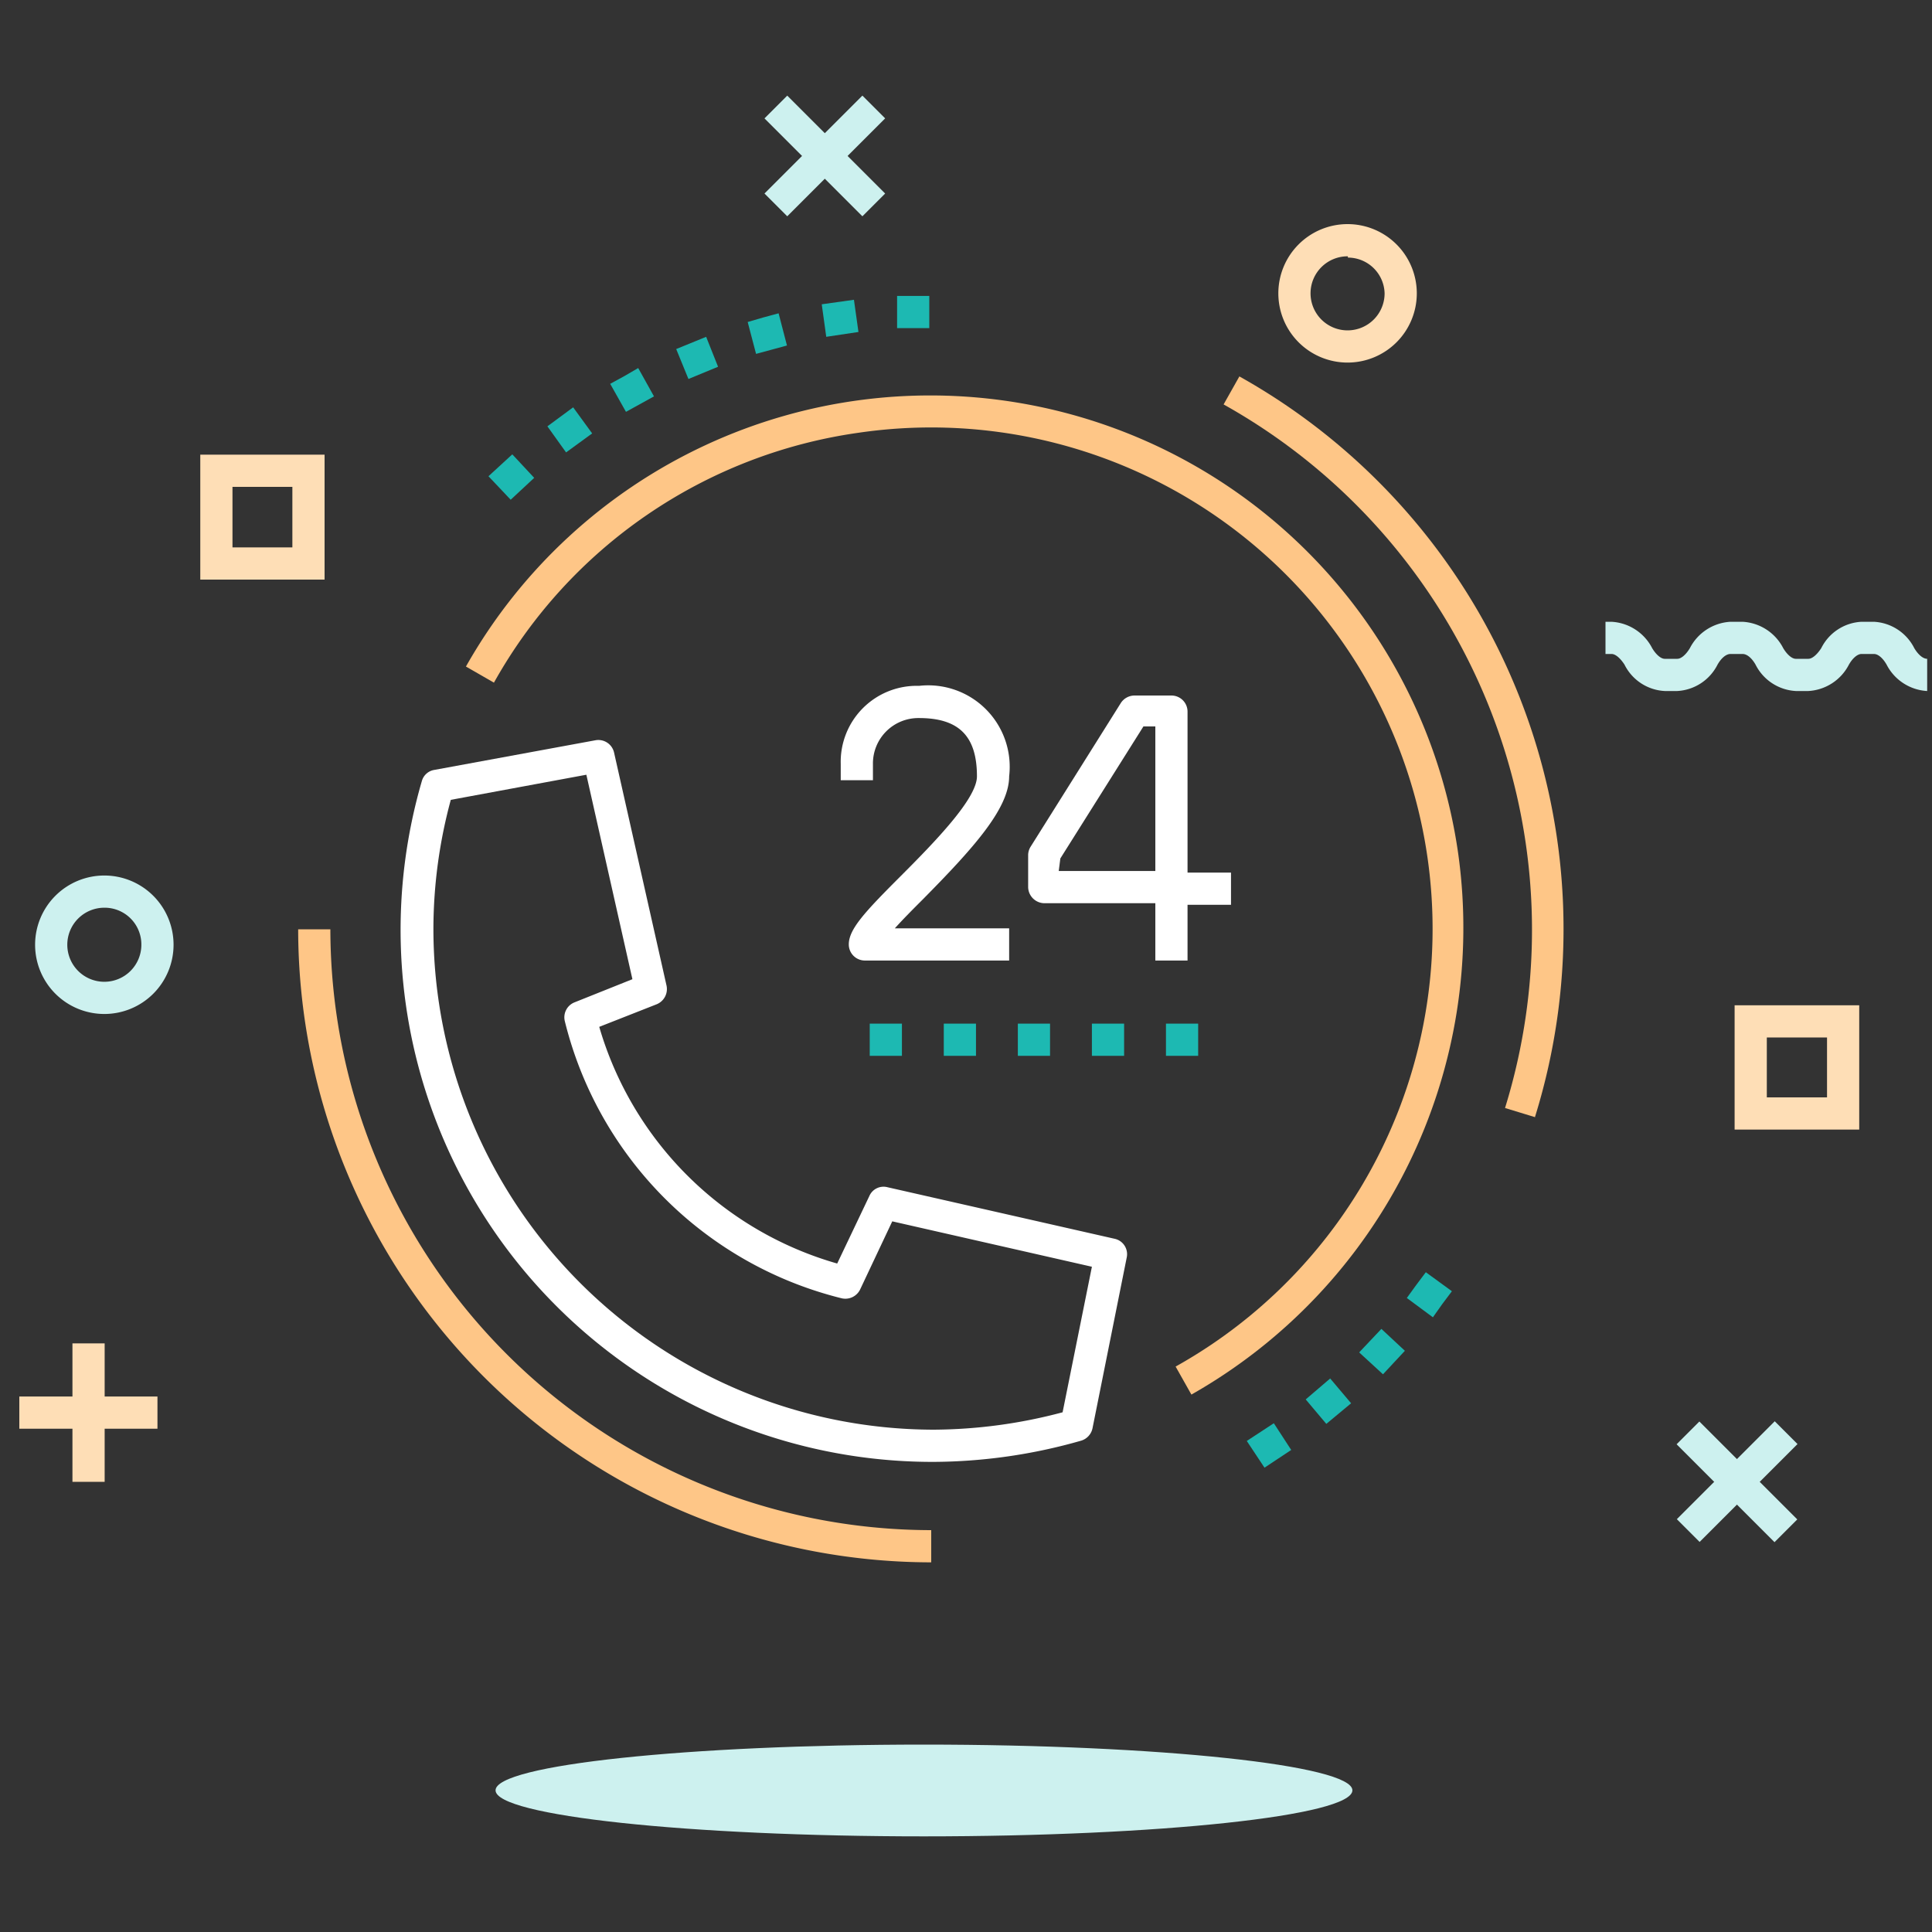 <svg id="Layer_1" data-name="Layer 1" xmlns="http://www.w3.org/2000/svg" viewBox="0 0 60 60"><rect x="0" y="0" width="60" height="60" fill="#333333" stroke="none"/><defs><style>.cls-1{fill:#fedeb6;}.cls-2{fill:#cdf1ef;}.cls-3{fill:#fec687;}.cls-4{fill:#1db9b2;}.cls-5{fill:#fff;}</style></defs><title>Customer Service- On Dark</title><rect class="cls-1" x="2.25" y="41.72" width="1" height="4.3"/><rect class="cls-1" x="0.6" y="43.37" width="4.29" height="1"/><rect class="cls-2" x="53.44" y="43.87" width="1" height="4.3" transform="translate(-16.74 51.62) rotate(-45)"/><rect class="cls-2" x="51.8" y="45.52" width="4.3" height="1" transform="translate(-16.74 51.62) rotate(-45)"/><rect class="cls-2" x="25.12" y="2.7" width="1" height="4.3" transform="translate(4.07 19.53) rotate(-45)"/><rect class="cls-2" x="23.47" y="4.35" width="4.3" height="1" transform="translate(4.07 19.53) rotate(-45)"/><path class="cls-2" d="M59.85,21.46a1.51,1.51,0,0,1-1.26-.82c-.12-.21-.27-.33-.39-.33h-.39c-.12,0-.27.12-.39.33a1.51,1.51,0,0,1-1.26.82h-.39a1.49,1.49,0,0,1-1.25-.82c-.12-.21-.27-.33-.4-.33h-.38c-.13,0-.28.12-.4.33a1.49,1.49,0,0,1-1.25.82H51.7a1.48,1.48,0,0,1-1.25-.82c-.13-.2-.28-.33-.4-.33h-.19v-1h.19a1.51,1.51,0,0,1,1.26.82c.12.2.27.33.39.33h.39c.12,0,.27-.13.39-.33a1.51,1.51,0,0,1,1.26-.82h.38a1.51,1.51,0,0,1,1.26.82c.12.2.27.33.39.33h.39c.12,0,.27-.13.4-.33a1.48,1.48,0,0,1,1.25-.82h.39a1.49,1.49,0,0,1,1.25.82c.12.2.27.33.4.33Z"/><path class="cls-1" d="M41.86,11.26A2.15,2.15,0,1,1,44,9.11,2.15,2.15,0,0,1,41.86,11.26Zm0-3.3A1.15,1.15,0,1,0,43,9.11,1.14,1.14,0,0,0,41.86,8Z"/><path class="cls-2" d="M3.24,31.49a2.15,2.15,0,1,1,2.15-2.15A2.15,2.15,0,0,1,3.24,31.49Zm0-3.3a1.15,1.15,0,1,0,1.15,1.15A1.14,1.14,0,0,0,3.24,28.19Z"/><path class="cls-1" d="M10.08,18H6.22V14.12h3.86ZM7.22,17H9.08V15.12H7.22Z"/><path class="cls-1" d="M57.74,35.08H53.87V31.22h3.87Zm-2.87-1h1.87V32.22H54.87Z"/><path class="cls-2" d="M42,55.6c0,.79-6,1.43-13.31,1.43s-13.3-.64-13.3-1.43,6-1.42,13.3-1.42S42,54.82,42,55.6Z"/><path class="cls-3" d="M37,43.31l-.49-.87a15.57,15.57,0,0,0-9.85-29,15.44,15.44,0,0,0-11.32,7.76l-.87-.5a16.56,16.56,0,0,1,30.81,5.77A16.66,16.66,0,0,1,37,43.31Z"/><path class="cls-4" d="M38.72,44.75l.84-.55.54.83-.83.55Zm1.83-1.29.76-.65.65.77-.77.64ZM42.21,42l.69-.73.73.68-.68.73Zm1.48-1.69.29-.4h0l.3-.4.81.59-.3.4h0l-.29.41Z"/><path class="cls-3" d="M47.69,34.7l-.95-.29A18.69,18.69,0,0,0,38,12.56l.49-.87a19.66,19.66,0,0,1,9.18,23Z"/><path class="cls-4" d="M15.17,14.79l.37-.34h0l.37-.34.68.73-.73.68ZM17,13.24l.8-.59.59.81-.81.59Zm1.95-1.32.44-.24h0l.43-.25.49.88-.87.48ZM21,10.84l.93-.38.37.93-.92.38ZM23.22,10l.48-.14h0l.48-.13.26,1-.48.13h0l-.48.13Zm2.3-.55,1-.14.14,1-1,.15Zm2.34-.26,1,0,0,1-1,0Z"/><path class="cls-3" d="M28.92,48.52A19.68,19.68,0,0,1,9.26,28.86h1A18.68,18.68,0,0,0,28.92,47.52Z"/><path class="cls-5" d="M31.34,29.83H26.86a.5.5,0,0,1-.5-.5c0-.47.49-1,1.59-2.1s2.39-2.43,2.39-3.12c0-1.25-.56-1.81-1.8-1.81a1.41,1.41,0,0,0-1.43,1.43v.5h-1v-.5a2.36,2.36,0,0,1,2.43-2.43,2.53,2.53,0,0,1,2.8,2.81c0,1-1.11,2.23-2.68,3.82-.28.28-.61.61-.87.9h3.55Z"/><path class="cls-5" d="M36.88,29.83h-1V28.05H32.43a.51.51,0,0,1-.5-.5v-1a.5.5,0,0,1,.08-.26l2.8-4.46a.51.51,0,0,1,.43-.23h1.14a.5.5,0,0,1,.5.5v5h1.35v1H36.88Zm-4-2.78h3V22.56h-.37l-2.58,4.1Z"/><path class="cls-5" d="M29,45.4A16.52,16.52,0,0,1,13.1,24.26a.48.48,0,0,1,.39-.35l5-.92a.5.5,0,0,1,.58.38l1.63,7.24a.51.51,0,0,1-.31.58l-1.78.7A10.78,10.78,0,0,0,26,39.24l1-2.1a.48.48,0,0,1,.56-.27l7.05,1.6a.49.49,0,0,1,.38.59l-1.06,5.29a.51.51,0,0,1-.35.39A16.86,16.86,0,0,1,29,45.4ZM14,24.84a15.38,15.38,0,0,0-.54,4A15.56,15.56,0,0,0,29,44.4a15.81,15.81,0,0,0,4-.54l.91-4.52-6.2-1.41-1,2.12a.51.51,0,0,1-.57.27,11.77,11.77,0,0,1-8.6-8.61.5.5,0,0,1,.3-.58l1.8-.72-1.43-6.35Z"/><path class="cls-4" d="M36.21,32.79v-1h1v1Zm-2.3,0v-1h1v1Zm-2.3,0v-1h1v1Zm-2.3,0v-1h1v1Zm-2.3,0v-1h1v1Z"/></svg>